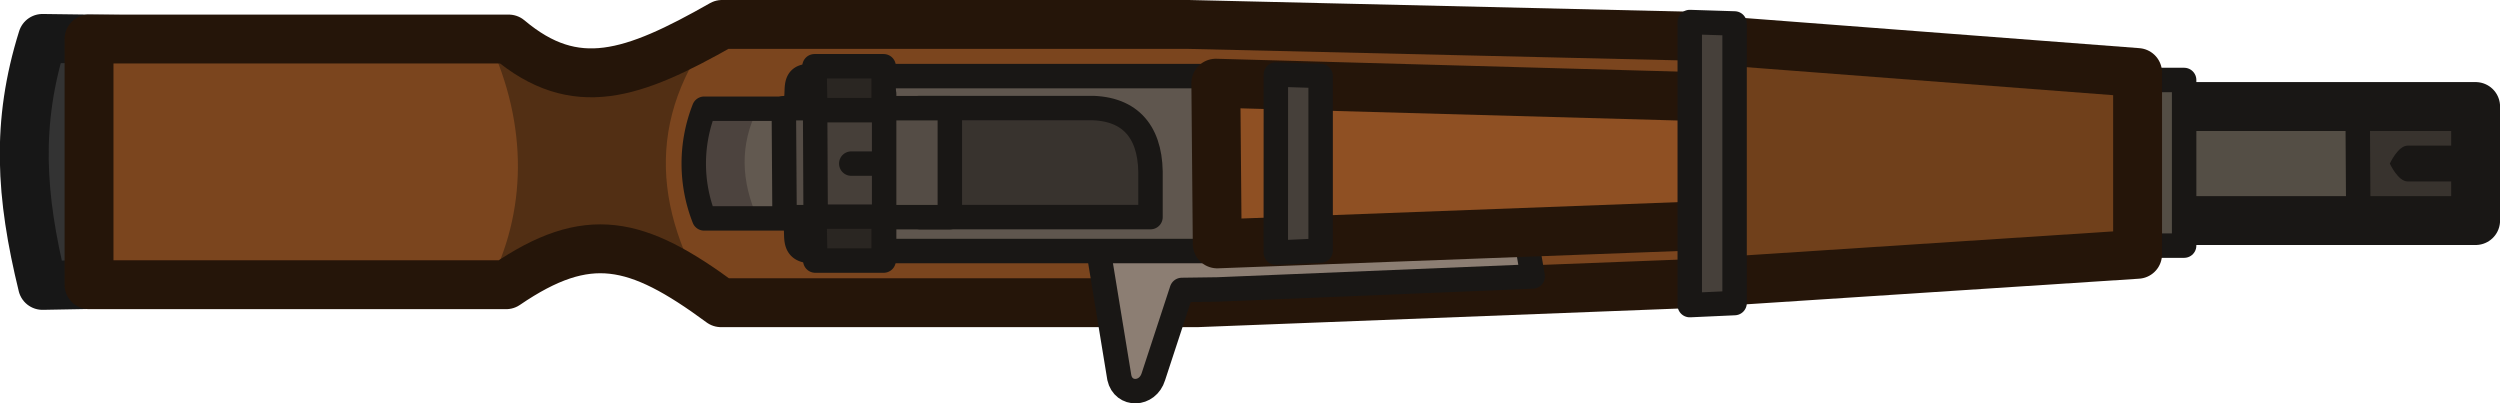 <svg width="153.458" height="24.76" viewBox="0 0 40.602 6.551" xmlns="http://www.w3.org/2000/svg">
    <path style="fill:#333;fill-opacity:1;stroke:#171717;stroke-width:.794;stroke-linecap:butt;stroke-linejoin:round;stroke-dasharray:none;stroke-opacity:1" d="m-118.02 30.858 1.786-.033V26.87l-1.786-.023c-.432 1.378-.356 2.552 0 4.01z" transform="translate(118.71 -26.223)"/>
    <path style="fill:#7b451e;fill-opacity:1;stroke:none;stroke-width:.794;stroke-linejoin:round;stroke-dasharray:none;stroke-opacity:1" d="m-90.974 30.856-8.456.328h-7.619c-1.37-1.01-2.162-1.197-3.489-.292h-6.845v-3.99h6.887c1.081.911 2.011.588 3.464-.238h7.462l8.596.202z" transform="translate(118.71 -26.223)"/>
    <path style="fill:#522f14;fill-opacity:1;stroke:none;stroke-width:.397;stroke-linecap:butt;stroke-linejoin:round;stroke-dasharray:none;stroke-opacity:1" d="M-110.78 26.87c.656 1.386.627 2.81 0 4l2.004-.601 1.744 1.08c-1.068-1.6-1.234-3.197 0-4.735l-2.129.865z" transform="translate(118.71 -26.223)"/>
    <path style="fill:none;fill-opacity:1;stroke:#251509;stroke-width:.794;stroke-linejoin:round;stroke-dasharray:none;stroke-opacity:1" d="m-90.809 30.812-8.456.327H-107c-1.37-1.01-2.163-1.197-3.49-.292h-6.774v-3.99h6.816c1.082.911 2.012.588 3.464-.237h7.579l8.596.201z" transform="translate(118.71 -26.223)"/>
    <path style="fill:#544e45;fill-opacity:1;fill-rule:evenodd;stroke:none;stroke-width:.794px;stroke-linecap:round;stroke-linejoin:round;stroke-miterlimit:5.89;stroke-opacity:1" class="cls-3" d="M-85.823 27.924h7.37v1.851h-7.37z" transform="translate(118.71 -26.223)"/>
    <path style="fill:#38332e;fill-opacity:1;stroke:#191715;stroke-width:.397;stroke-linecap:butt;stroke-linejoin:round;stroke-dasharray:none;stroke-opacity:1" d="M-80.42 27.976h1.777v1.769h-1.766z" transform="translate(118.71 -26.223)"/>
    <path style="fill:none;fill-opacity:1;fill-rule:evenodd;stroke:#191715;stroke-width:.794px;stroke-linecap:round;stroke-linejoin:round;stroke-miterlimit:5.89;stroke-opacity:1" class="cls-3" d="M-85.874 27.953h7.37v1.852h-7.37z" transform="translate(118.71 -26.223)"/>
    <path style="fill:#544e45;fill-opacity:1;stroke:#191715;stroke-width:.397;stroke-linecap:butt;stroke-linejoin:round;stroke-dasharray:none;stroke-opacity:1" d="M-84.36 27.522h1.122v2.69h-1.11z" transform="translate(118.71 -26.223)"/>
    <path style="fill:#70401b;fill-opacity:1;stroke:#251509;stroke-width:.794;stroke-linecap:butt;stroke-linejoin:round;stroke-dasharray:none;stroke-opacity:1" d="m-90.846 30.8 6.852-.447v-2.952l-6.875-.525z" transform="translate(118.71 -26.223)"/>
    <path style="fill:#8c7e73;fill-opacity:1;stroke:#191715;stroke-width:.397;stroke-linecap:round;stroke-linejoin:round;stroke-dasharray:none;stroke-opacity:1" d="M-99.978 32.34c-.094.307-.487.315-.553.017l-.365-2.226 1.865.016 5.028-.52.185 1.086-5.12.211-.578.008z" transform="translate(118.71 -26.223)"/>
    <path style="fill:#5f564e;fill-opacity:1;stroke:none;stroke-width:.397;stroke-linecap:butt;stroke-linejoin:round;stroke-dasharray:none;stroke-opacity:1" d="M-98.888 30.298h-6.73c-.45-.01-.05-.526-.43-.53h-1.307a2.433 2.433 0 0 1 0-1.78h1.282c.424-.006.02-.54.438-.53h6.747z" transform="translate(118.71 -26.223)"/>
    <path style="fill:#4c433e;fill-opacity:1;stroke:none;stroke-width:.397;stroke-linecap:butt;stroke-linejoin:round;stroke-dasharray:none;stroke-opacity:1" d="M-105.984 28.103v1.703h-1.298v-1.852z" transform="translate(118.71 -26.223)"/>
    <path style="fill:#625950;fill-opacity:1;stroke:none;stroke-width:.397;stroke-linecap:butt;stroke-linejoin:round;stroke-dasharray:none;stroke-opacity:1" d="M-106.406 27.997c-.292.573-.27 1.165 0 1.771h.567v-1.76z" transform="translate(118.71 -26.223)"/>
    <path style="fill:none;fill-opacity:1;stroke:#191715;stroke-width:.397;stroke-linecap:butt;stroke-linejoin:round;stroke-dasharray:none;stroke-opacity:1" d="M-98.807 30.3h-6.73c-.45-.01-.05-.527-.43-.53h-1.307a2.433 2.433 0 0 1 0-1.781h1.282c.424-.006.02-.54.438-.53h6.747z" transform="translate(118.71 -26.223)"/>
    <path style="fill:#8f5023;fill-opacity:1;stroke:#251509;stroke-width:.794;stroke-linecap:butt;stroke-linejoin:round;stroke-dasharray:none;stroke-opacity:1" d="m-98.941 30.184 8.098-.304V27.8l-8.121-.226z" transform="translate(118.71 -26.223)"/>
    <path style="fill:#46403a;fill-opacity:1;stroke:#191715;stroke-width:.397;stroke-linecap:butt;stroke-linejoin:round;stroke-dasharray:none;stroke-opacity:1" d="m-91.267 31.178.728-.033v-4.541l-.728-.023zM-97.99 30.326l.728-.033v-2.837l-.727-.023z" transform="translate(118.71 -26.223)"/>
    <path style="fill:#38332e;fill-opacity:1;stroke:#191715;stroke-width:.397;stroke-linecap:butt;stroke-linejoin:round;stroke-dasharray:none;stroke-opacity:1" d="M-103.78 27.978h2.696c.705-.026 1.047.361 1.059 1.03v.741h-3.742z" transform="translate(118.71 -26.223)"/>
    <path style="fill:#544c45;fill-opacity:1;stroke:#191715;stroke-width:.397;stroke-linecap:butt;stroke-linejoin:round;stroke-dasharray:none;stroke-opacity:1" d="M-105.98 27.98h2.696v1.77h-2.684z" transform="translate(118.71 -26.223)"/>
    <path style="fill:#463f39;fill-opacity:1;stroke:#191715;stroke-width:.397;stroke-linecap:butt;stroke-linejoin:round;stroke-dasharray:none;stroke-opacity:1" d="M-105.473 27.748h1.122v2.433h-1.11z" transform="translate(118.71 -26.223)"/>
    <path style="fill:#2a2622;fill-opacity:1;stroke:#191715;stroke-width:.397;stroke-linecap:butt;stroke-linejoin:round;stroke-dasharray:none;stroke-opacity:1" d="M-105.482 29.742h1.123v.713h-1.11zM-105.482 27.299h1.123v.713h-1.11z" transform="translate(118.71 -26.223)"/>
    <path style="fill:#2a2622;fill-opacity:1;stroke:#191715;stroke-width:.397;stroke-linecap:round;stroke-linejoin:round;stroke-dasharray:none;stroke-opacity:1" d="M-104.397 28.88h-.488" transform="translate(118.71 -26.223)"/>
    <path class="cls-10" d="M-78.813 29.17h-.794c-.158 0-.29-.29-.29-.29s.132-.292.29-.292h.794c.159 0 .291.291.291.291s-.132.291-.29.291z" style="fill:#191715;fill-opacity:1;fill-rule:evenodd;stroke:none;stroke-width:3px;stroke-linecap:round" transform="translate(118.71 -26.223)"/>
</svg>

